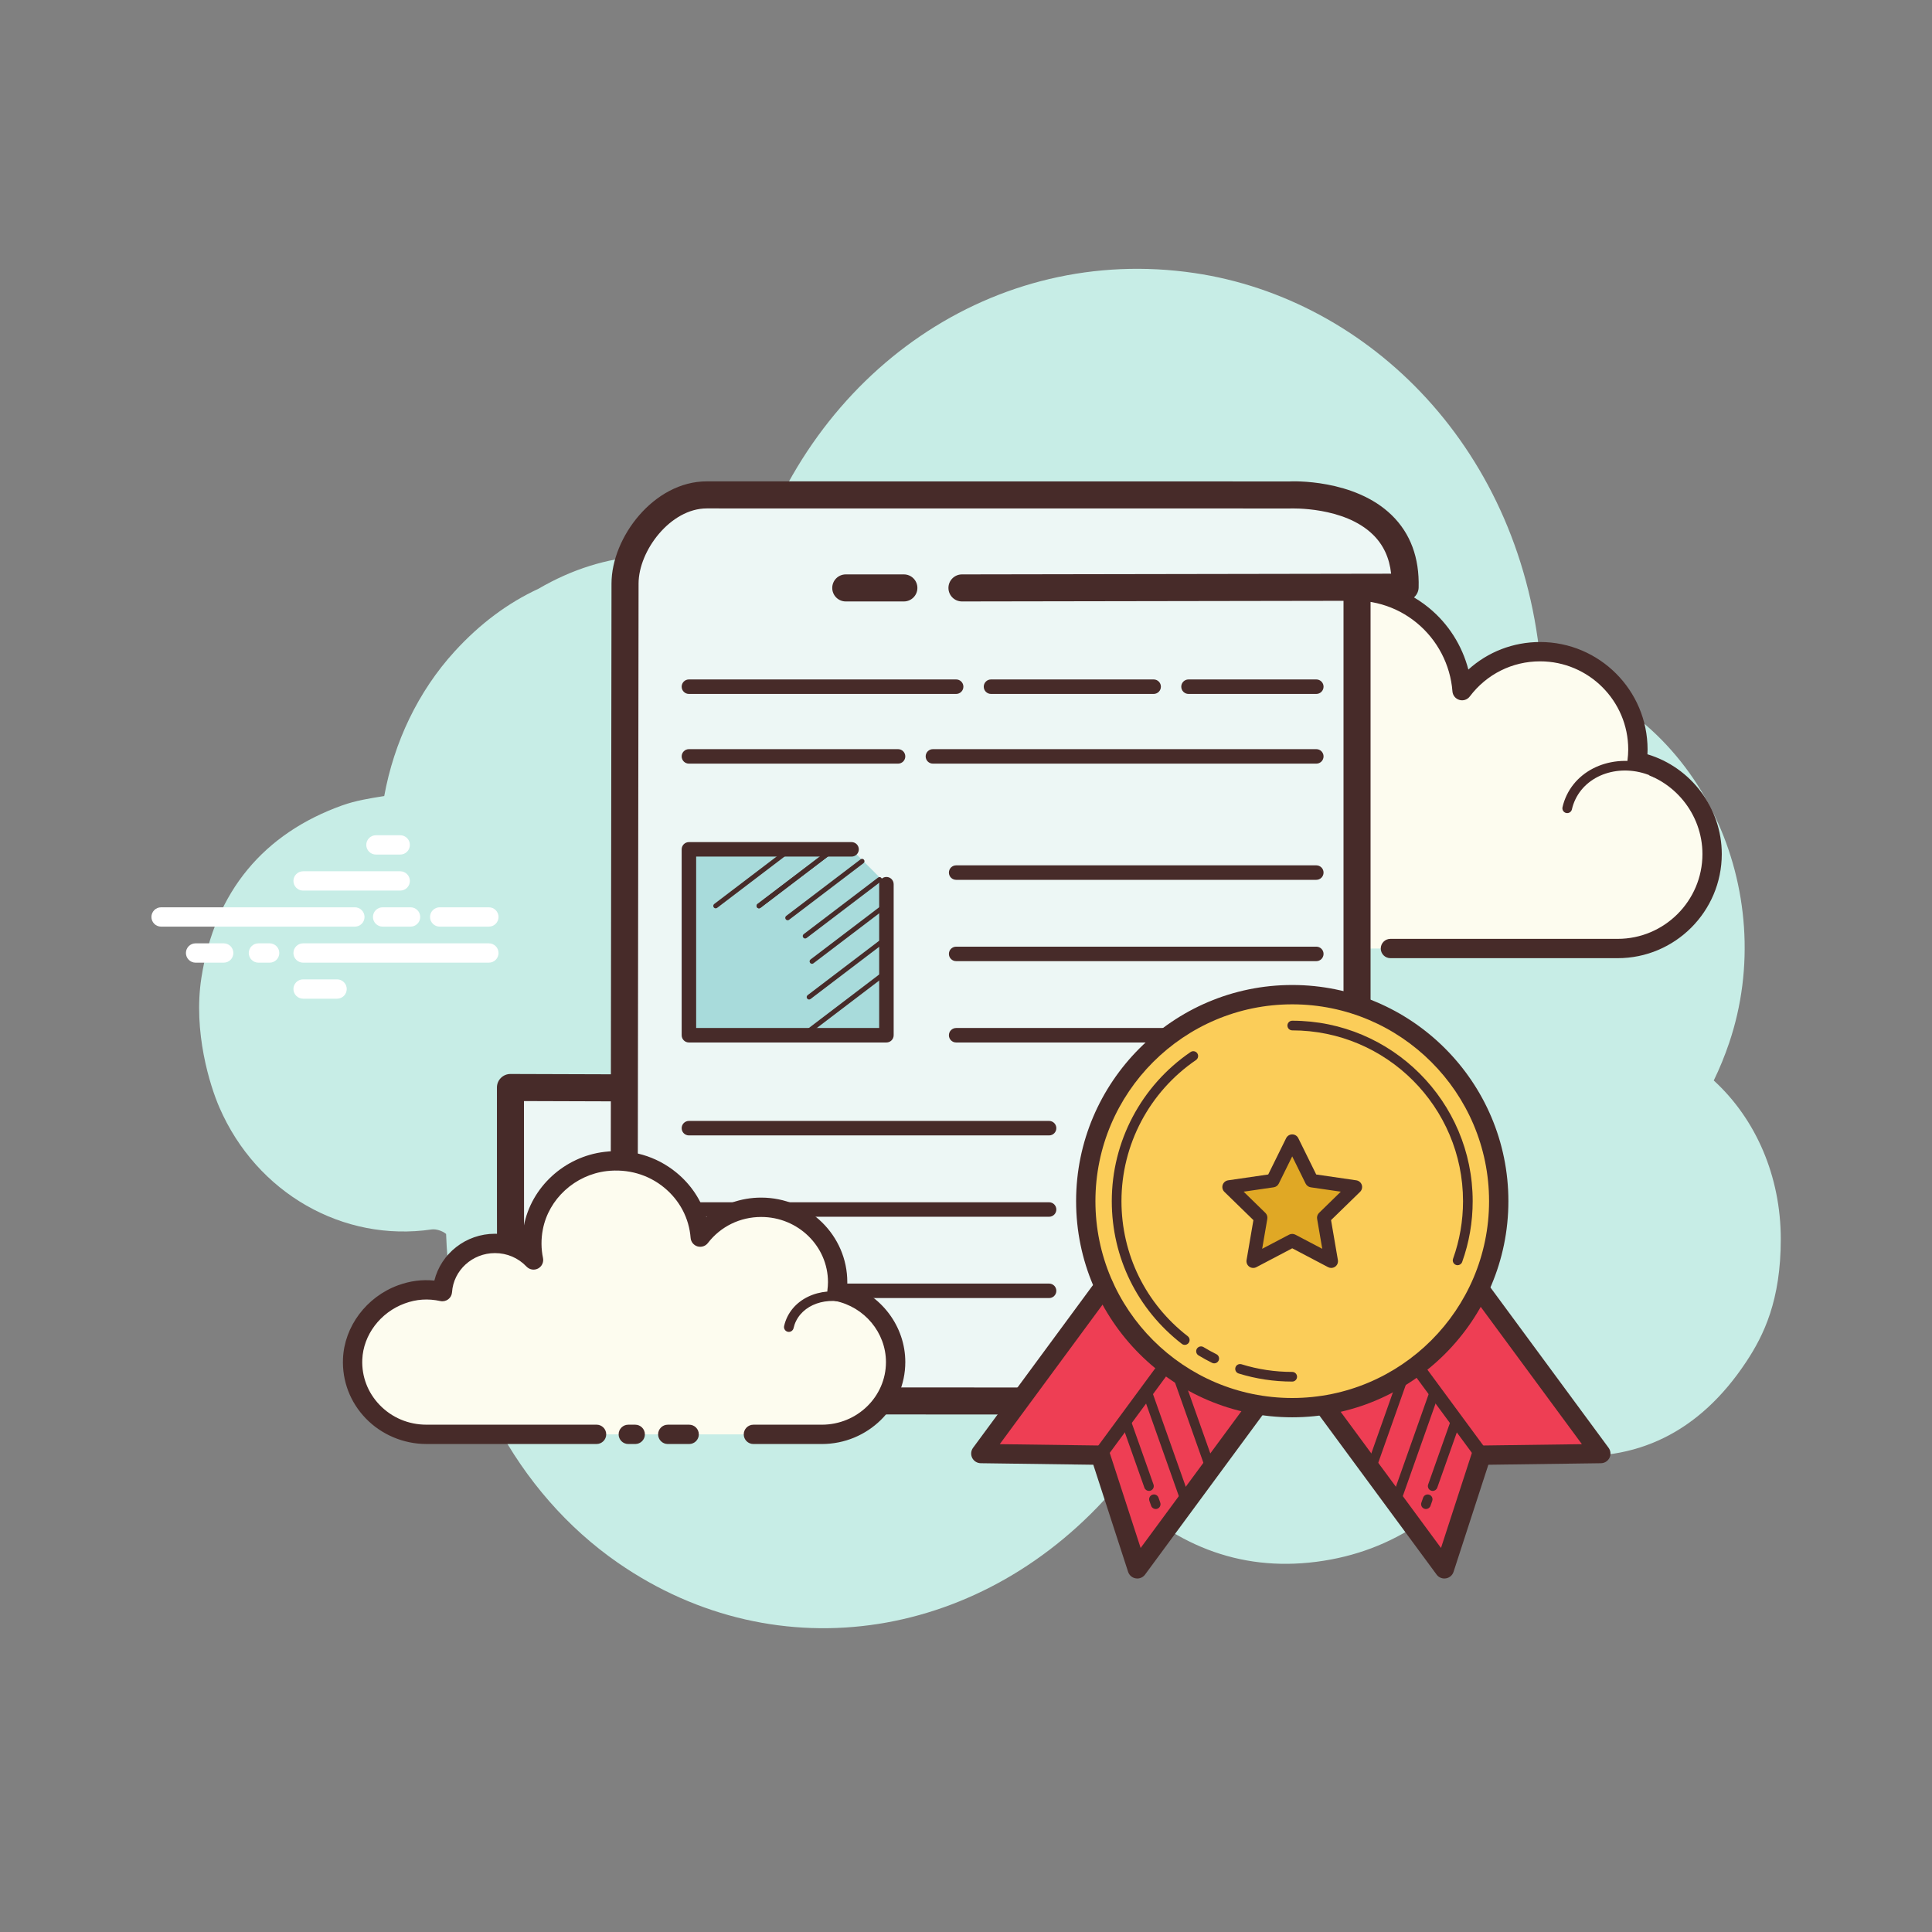 <?xml version="1.0" encoding="utf-8"?>
<!-- Generator: Adobe Illustrator 21.0.0, SVG Export Plug-In . SVG Version: 6.00 Build 0)  -->
<svg xmlns="http://www.w3.org/2000/svg" xmlns:xlink="http://www.w3.org/1999/xlink" version="1.1" x="0px" y="0px" viewBox="0 0 100 100" style="enable-background:new 0 0 100 100;" xml:space="preserve" width="500px" height="500px">

<rect x="0" y="0" width="100" height="100" fill="#808080" stroke="none"/>

<g id="window_shop_promotionwindow_shop_bag">
	<g id="Tryb_izolacji_103_">
	</g>
	<g id="Layer_88_280_">
	</g>
	<g id="Layer_135">
	</g>
</g>
<g id="window_shop_promotionwindow_shop_cards">
	<g id="Tryb_izolacji_104_">
	</g>
	<g id="Layer_88_281_">
	</g>
</g>
<g id="window_shop_promotionwindow_shop_favorite">
	<g id="Tryb_izolacji_105_">
	</g>
	<g id="Layer_88_282_">
	</g>
</g>
<g id="window_shop_promotion">
	<g id="Tryb_izolacji_106_">
	</g>
	<g id="Layer_88_283_">
	</g>
</g>
<g id="window_login">
	<g id="Tryb_izolacji_107_">
	</g>
	<g id="Layer_88_284_">
	</g>
</g>
<g id="shopping_basket_star">
	<g id="Tryb_izolacji_108_">
	</g>
	<g id="Layer_88_285_">
	</g>
</g>
<g id="shopping_basket_full">
</g>
<g id="shopping_basket_succes">
</g>
<g id="shopping_basket_remove">
</g>
<g id="shopping_basket_add">
	<g id="Tryb_izolacji_112_">
	</g>
	<g id="Layer_88_289_">
	</g>
</g>
<g id="exchange_money_lightcoin">
	<g id="Tryb_izolacji_83_">
	</g>
	<g id="Layer_88_261_">
	</g>
</g>
<g id="exchange_money_ethereum">
	<g id="Tryb_izolacji_84_">
	</g>
	<g id="Layer_88_262_">
	</g>
</g>
<g id="exchange_money_euro_x5F_pound">
	<g id="Tryb_izolacji_85_">
	</g>
	<g id="Layer_88_263_">
	</g>
</g>
<g id="exchange_money_bitcoin">
	<g id="Tryb_izolacji_86_">
	</g>
	<g id="Layer_88_264_">
	</g>
</g>
<g id="exchange_money_rupee">
	<g id="Tryb_izolacji_87_">
	</g>
	<g id="Layer_88_265_">
	</g>
</g>
<g id="exchange_money_won">
	<g id="Tryb_izolacji_88_">
	</g>
	<g id="Layer_88_266_">
	</g>
</g>
<g id="exchange_money_taiwan">
	<g id="Tryb_izolacji_89_">
	</g>
	<g id="Layer_88_267_">
	</g>
</g>
<g id="exchange_money_yuan">
	<g id="Tryb_izolacji_90_">
	</g>
	<g id="Layer_88_268_">
	</g>
</g>
<g id="exchange_mony_pound_x0A_">
	<g id="Tryb_izolacji_91_">
	</g>
	<g id="Layer_88_269_">
	</g>
</g>
<g id="exchange_dolar_euro">
	<g id="Tryb_izolacji_92_">
	</g>
	<g id="Layer_88_270_">
	</g>
</g>
<g id="money_lightcoin">
	<g id="Layer_88">
	</g>
</g>
<g id="money_ethereum">
	<g id="Tryb_izolacji_1_">
	</g>
</g>
<g id="money_bitcoin">
	<g id="Layer_88_153_">
	</g>
</g>
<g id="money_rupee">
	<g id="Layer_88_154_">
	</g>
</g>
<g id="money_won">
	<g id="Layer_88_155_">
	</g>
</g>
<g id="money_dollar">
	<g id="Layer_88_156_">
	</g>
</g>
<g id="money_taiwan">
	<g id="Layer_88_157_">
	</g>
</g>
<g id="money_yuan">
	<g id="Layer_88_158_">
	</g>
</g>
<g id="mony_pound_x0A_">
	<g id="Layer_88_159_">
	</g>
</g>
<g id="mony_euro">
	<g id="Layer_88_160_">
	</g>
</g>
<g id="document_security">
</g>
<g id="document_finance">
</g>
<g id="document_geography">
</g>
<g id="document_travel">
</g>
<g id="document_romance">
</g>
<g id="document_art">
	<g id="Tryb_izolacji">
	</g>
</g>
<g id="document_law">
</g>
<g id="document_winner">
	<g id="winer">
		<g>
			<path d="M88.704,55.926c0.3-0.616,0.566-1.264,0.796-1.943c2.633-7.77-1.349-17.078-9.733-19.325     C78.86,23.275,70.86,15.466,61.826,14.133c-10.341-1.525-19.814,5.044-22.966,15.485c-3.799-1.346-7.501-1.182-10.99,0.857     c-1.583,0.732-3.031,1.812-4.33,3.233c-1.907,2.086-3.147,4.719-3.652,7.495c-0.748,0.118-1.483,0.236-2.176,0.484     c-4.04,1.449-6.589,4.431-7.288,8.923c-0.435,2.797,0.443,5.587,0.933,6.714c1.935,4.455,6.422,6.98,10.981,6.312     c0.227-0.033,0.557,0.069,0.752,0.233c0.241,7.12,3.698,13.417,8.884,17.014c8.321,5.772,19.027,3.994,25.781-3.921     c2.894,2.96,6.338,4.398,10.384,3.876c4.023-0.519,7.147-2.739,9.426-6.349c1.053,0.283,2.051,0.691,3.083,0.804     c4.042,0.442,7.324-1.165,9.732-4.8c0.922-1.391,1.793-3.194,1.793-6.354C92.174,60.883,90.881,57.916,88.704,55.926z" style="fill:#C7EDE6;"/>
			<g>
				<g>
					<path d="M71.968,49.096c0,0,11.691,0,11.762,0c2.7,0,4.888-2.189,4.888-4.889c0-2.355-1.666-4.321-3.884-4.784       c0.026-0.206,0.043-0.415,0.043-0.628c0-2.796-2.267-5.063-5.063-5.063c-1.651,0-3.113,0.794-4.037,2.017       c-0.236-3.113-3.017-5.514-6.27-5.116c-2.379,0.291-4.346,2.13-4.784,4.486c-0.14,0.756-0.126,1.489,0.014,2.177       c-0.638-0.687-1.546-1.119-2.557-1.119c-1.85,0-3.361,1.441-3.48,3.261c-0.84-0.186-1.754-0.174-2.717,0.188       c-1.84,0.691-3.15,2.423-3.227,4.387c-0.109,2.789,2.12,5.085,4.885,5.085c0.21,0,0.948,0,1.118,0h10.151" style="fill:#FDFCEF;"/>
					<path d="M83.73,49.595H71.968c-0.276,0-0.5-0.224-0.5-0.5s0.224-0.5,0.5-0.5H83.73       c2.419,0,4.388-1.969,4.388-4.389c0-2.066-1.466-3.872-3.486-4.295c-0.255-0.053-0.426-0.293-0.394-0.552       c0.023-0.186,0.039-0.374,0.039-0.565c0-2.517-2.047-4.563-4.563-4.563c-1.439,0-2.765,0.663-3.638,1.818       c-0.125,0.166-0.34,0.238-0.54,0.178c-0.2-0.059-0.342-0.234-0.358-0.441c-0.105-1.377-0.779-2.671-1.851-3.549       c-1.082-0.888-2.453-1.28-3.86-1.109c-2.166,0.266-3.956,1.943-4.353,4.081c-0.124,0.669-0.12,1.337,0.012,1.986       c0.045,0.22-0.062,0.441-0.261,0.544c-0.198,0.104-0.442,0.06-0.595-0.104c-0.575-0.618-1.353-0.959-2.19-0.959       c-1.569,0-2.878,1.228-2.981,2.794c-0.01,0.146-0.083,0.28-0.199,0.368c-0.117,0.087-0.266,0.119-0.408,0.088       c-0.84-0.188-1.636-0.132-2.433,0.167c-1.669,0.627-2.836,2.209-2.903,3.938c-0.047,1.207,0.387,2.35,1.222,3.218       c0.835,0.868,1.959,1.347,3.164,1.347h11.269c0.276,0,0.5,0.224,0.5,0.5s-0.224,0.5-0.5,0.5H57.542       c-1.479,0-2.859-0.587-3.884-1.654c-1.025-1.065-1.558-2.468-1.5-3.949c0.083-2.126,1.51-4.069,3.551-4.835       c0.801-0.302,1.628-0.4,2.468-0.3c0.377-1.822,1.997-3.182,3.905-3.182c0.684,0,1.354,0.18,1.944,0.51       c0-0.385,0.035-0.771,0.107-1.158c0.476-2.562,2.62-4.574,5.215-4.892c1.678-0.206,3.32,0.266,4.615,1.328       c1.004,0.822,1.716,1.95,2.039,3.193c1.012-0.916,2.319-1.426,3.713-1.426c3.067,0,5.563,2.496,5.563,5.563       c0,0.083-0.002,0.166-0.007,0.248c2.254,0.674,3.848,2.777,3.848,5.164C89.118,47.178,86.701,49.595,83.73,49.595z" style="fill:#472B29;"/>
				</g>
				<g>
					<path d="M69.135,38.327c-1.808-0.119-3.365,1.13-3.476,2.789c-0.014,0.206-0.005,0.409,0.025,0.606       c-0.349-0.394-0.865-0.661-1.458-0.7c-1.085-0.071-2.022,0.645-2.158,1.62c-0.197-0.054-0.403-0.09-0.616-0.104       c-1.582-0.104-2.944,0.989-3.042,2.441" style="fill:#FDFCEF;"/>
					<path d="M58.411,45.228c-0.006,0-0.012,0-0.017-0.001c-0.138-0.009-0.242-0.128-0.233-0.266       c0.106-1.588,1.577-2.816,3.308-2.673c0.135,0.008,0.272,0.025,0.408,0.052c0.273-0.968,1.25-1.651,2.366-1.567       c0.425,0.027,0.823,0.16,1.163,0.382c0.001-0.019,0.002-0.037,0.003-0.057c0.121-1.793,1.792-3.159,3.742-3.021       c0.138,0.009,0.242,0.128,0.233,0.266c-0.009,0.138-0.126,0.253-0.266,0.232c-1.653-0.105-3.108,1.037-3.21,2.557       c-0.013,0.185-0.005,0.37,0.023,0.552c0.017,0.109-0.041,0.217-0.141,0.265c-0.099,0.047-0.219,0.022-0.293-0.061       c-0.318-0.359-0.788-0.584-1.288-0.617c-0.933-0.043-1.775,0.556-1.894,1.404c-0.01,0.071-0.05,0.135-0.11,0.175       c-0.061,0.04-0.133,0.051-0.204,0.032c-0.188-0.051-0.378-0.083-0.566-0.096c-1.443-0.088-2.688,0.896-2.776,2.208       C58.651,45.127,58.541,45.228,58.411,45.228z" style="fill:#472B29;"/>
				</g>
				<g>
					<path d="M85.709,39.995c-1.699-0.801-3.664-0.234-4.389,1.267c-0.09,0.186-0.157,0.379-0.201,0.574" style="fill:#FDFCEF;"/>
					<path d="M81.119,42.086c-0.018,0-0.037-0.002-0.056-0.006c-0.134-0.031-0.219-0.165-0.188-0.3       c0.049-0.215,0.123-0.426,0.219-0.626c0.784-1.622,2.903-2.242,4.721-1.385c0.125,0.06,0.179,0.208,0.12,0.333       c-0.059,0.126-0.21,0.177-0.333,0.12c-1.574-0.742-3.394-0.227-4.058,1.148c-0.08,0.167-0.142,0.342-0.182,0.521       C81.337,42.007,81.234,42.086,81.119,42.086z" style="fill:#472B29;"/>
				</g>
			</g>
			<g>
				<g>
					<path d="M18.369,47.962H8.338c-0.276,0-0.5-0.224-0.5-0.5s0.224-0.5,0.5-0.5h10.03c0.276,0,0.5,0.224,0.5,0.5       S18.645,47.962,18.369,47.962z" style="fill:#FFFFFF;"/>
					<path d="M21.25,47.962h-1.446c-0.276,0-0.5-0.224-0.5-0.5s0.224-0.5,0.5-0.5h1.446c0.276,0,0.5,0.224,0.5,0.5       S21.526,47.962,21.25,47.962z" style="fill:#FFFFFF;"/>
					<path d="M25.304,47.962h-2.546c-0.276,0-0.5-0.224-0.5-0.5s0.224-0.5,0.5-0.5h2.546c0.276,0,0.5,0.224,0.5,0.5       S25.58,47.962,25.304,47.962z" style="fill:#FFFFFF;"/>
				</g>
				<g>
					<path d="M25.304,49.827h-9.616c-0.276,0-0.5-0.224-0.5-0.5s0.224-0.5,0.5-0.5h9.616c0.276,0,0.5,0.224,0.5,0.5       S25.58,49.827,25.304,49.827z" style="fill:#FFFFFF;"/>
					<path d="M13.956,49.827h-0.58c-0.276,0-0.5-0.224-0.5-0.5s0.224-0.5,0.5-0.5h0.58c0.276,0,0.5,0.224,0.5,0.5       S14.233,49.827,13.956,49.827z" style="fill:#FFFFFF;"/>
					<path d="M11.579,49.827h-1.456c-0.276,0-0.5-0.224-0.5-0.5s0.224-0.5,0.5-0.5h1.456c0.276,0,0.5,0.224,0.5,0.5       S11.856,49.827,11.579,49.827z" style="fill:#FFFFFF;"/>
				</g>
				<path d="M20.715,46.097h-5.027c-0.276,0-0.5-0.224-0.5-0.5s0.224-0.5,0.5-0.5h5.027c0.276,0,0.5,0.224,0.5,0.5      S20.992,46.097,20.715,46.097z" style="fill:#FFFFFF;"/>
				<path d="M20.715,44.232h-1.257c-0.276,0-0.5-0.224-0.5-0.5s0.224-0.5,0.5-0.5h1.257c0.276,0,0.5,0.224,0.5,0.5      S20.992,44.232,20.715,44.232z" style="fill:#FFFFFF;"/>
				<path d="M17.447,51.692h-1.759c-0.276,0-0.5-0.224-0.5-0.5s0.224-0.5,0.5-0.5h1.759c0.276,0,0.5,0.224,0.5,0.5      S17.723,51.692,17.447,51.692z" style="fill:#FFFFFF;"/>
			</g>
			<g>
				<g>
					<g>
						<g>
							<path d="M69.635,30.431l2.491-0.038c0.142-5.083-5.983-4.773-5.983-4.773l-30.167-0.004         c-2.314,0-4.227,2.526-4.227,4.593v26.08l-5.998-0.017c-0.005,0.217,0.003,12.478,0.022,12.673         c0.392,4.033,5.651,3.582,5.651,3.582l35.105,0.025c1.892,0.176,3.107-2.082,3.107-3.336S69.635,30.431,69.635,30.431" style="fill:#EDF7F5;"/>
						</g>
					</g>
				</g>
				<g>
					<g>
						<g>
							<path d="M31.242,70.84c-0.387,0-0.7-0.313-0.7-0.7s0.313-0.7,0.7-0.7c0.127,0,0.161-0.036,0.182-0.058         c0.126-0.137,0.26-0.524,0.18-1.6l0.047-37.574c0-2.396,2.198-5.293,4.928-5.293l30.167,0.004         c0.101-0.009,3.353-0.146,5.294,1.75c0.964,0.942,1.431,2.202,1.388,3.743c-0.011,0.378-0.32,0.68-0.699,0.681l-22.937,0.038         c0,0,0,0-0.001,0c-0.386,0-0.699-0.312-0.7-0.699c0-0.387,0.312-0.7,0.699-0.701l22.214-0.037         c-0.089-0.825-0.399-1.49-0.939-2.02c-1.498-1.47-4.255-1.355-4.285-1.355l-30.201-0.003c-1.867,0-3.527,2.177-3.527,3.894         l-0.049,37.522c0.068,0.892,0.058,1.945-0.552,2.603C32.142,70.666,31.725,70.84,31.242,70.84z" style="fill:#472B29;"/>
							<path d="M67.343,73.237c-0.09,0-0.181-0.005-0.272-0.013l-34.988-0.022c-1.997,0.166-5.975-0.479-6.338-4.205         c-0.026-0.271-0.027-12.621-0.024-12.723c0.008-0.381,0.319-0.685,0.7-0.685c0,0,0.001,0,0.001,0l5.331,0.017         c0.387,0.001,0.699,0.315,0.698,0.702c-0.001,0.386-0.314,0.698-0.7,0.698c0,0-0.001,0-0.002,0l-4.628-0.015         c0,2.569,0.004,11.489,0.021,11.898c0.318,3.251,4.699,2.931,4.885,2.914l35.111,0.022c0.526,0.048,0.963-0.12,1.368-0.489         c0.647-0.59,1.034-1.551,1.034-2.139V30.431c0-0.387,0.313-0.7,0.7-0.7s0.7,0.313,0.7,0.7v38.768         c0,1.068-0.613,2.373-1.491,3.174C68.823,72.941,68.1,73.237,67.343,73.237z" style="fill:#472B29;"/>
							<path d="M46.784,31.131h-3.007c-0.387,0-0.7-0.313-0.7-0.7s0.313-0.7,0.7-0.7h3.007c0.387,0,0.7,0.313,0.7,0.7         S47.17,31.131,46.784,31.131z" style="fill:#472B29;"/>
						</g>
					</g>
					<g>
						<g>
							<path d="M46.483,39.526H35.658c-0.207,0-0.375-0.168-0.375-0.375s0.168-0.375,0.375-0.375h10.825         c0.207,0,0.375,0.168,0.375,0.375S46.69,39.526,46.483,39.526z" style="fill:#472B29;"/>
							<path d="M68.132,39.526H48.287c-0.207,0-0.375-0.168-0.375-0.375s0.168-0.375,0.375-0.375h19.845         c0.207,0,0.375,0.168,0.375,0.375S68.339,39.526,68.132,39.526z" style="fill:#472B29;"/>
						</g>
						<path d="M68.132,45.54H49.49c-0.207,0-0.375-0.168-0.375-0.375s0.168-0.375,0.375-0.375h18.642        c0.207,0,0.375,0.168,0.375,0.375S68.339,45.54,68.132,45.54z" style="fill:#472B29;"/>
						<path d="M68.132,49.749H49.49c-0.207,0-0.375-0.168-0.375-0.375s0.168-0.375,0.375-0.375h18.642        c0.207,0,0.375,0.168,0.375,0.375S68.339,49.749,68.132,49.749z" style="fill:#472B29;"/>
						<g>
							<polyline points="45.881,45.766 45.881,53.583 35.658,53.583 35.658,43.962 44.077,43.962        " style="fill:#A8DBDB;"/>
							<path d="M45.881,53.959H35.658c-0.207,0-0.375-0.168-0.375-0.375v-9.622c0-0.207,0.168-0.375,0.375-0.375h8.419         c0.207,0,0.375,0.168,0.375,0.375s-0.168,0.375-0.375,0.375h-8.044v8.872h9.473v-7.443c0-0.207,0.168-0.375,0.375-0.375         s0.375,0.168,0.375,0.375v7.818C46.256,53.791,46.088,53.959,45.881,53.959z" style="fill:#472B29;"/>
						</g>
						<path d="M68.132,53.959H49.49c-0.207,0-0.375-0.168-0.375-0.375s0.168-0.375,0.375-0.375h18.642        c0.207,0,0.375,0.168,0.375,0.375S68.339,53.959,68.132,53.959z" style="fill:#472B29;"/>
						<g>
							<path d="M59.713,35.918h-8.419c-0.207,0-0.375-0.168-0.375-0.375s0.168-0.375,0.375-0.375h8.419         c0.207,0,0.375,0.168,0.375,0.375S59.92,35.918,59.713,35.918z" style="fill:#472B29;"/>
							<path d="M68.132,35.918h-6.615c-0.207,0-0.375-0.168-0.375-0.375s0.168-0.375,0.375-0.375h6.615         c0.207,0,0.375,0.168,0.375,0.375S68.339,35.918,68.132,35.918z" style="fill:#472B29;"/>
							<path d="M49.49,35.918H35.658c-0.207,0-0.375-0.168-0.375-0.375s0.168-0.375,0.375-0.375H49.49         c0.207,0,0.375,0.168,0.375,0.375S49.697,35.918,49.49,35.918z" style="fill:#472B29;"/>
						</g>
						<path d="M54.301,67.188H35.658c-0.207,0-0.375-0.168-0.375-0.375s0.168-0.375,0.375-0.375h18.643        c0.207,0,0.375,0.168,0.375,0.375S54.508,67.188,54.301,67.188z" style="fill:#472B29;"/>
						<path d="M54.301,62.979H35.658c-0.207,0-0.375-0.168-0.375-0.375s0.168-0.375,0.375-0.375h18.643        c0.207,0,0.375,0.168,0.375,0.375S54.508,62.979,54.301,62.979z" style="fill:#472B29;"/>
						<g>
							<polyline points="57.307,66.814 57.307,58.394 67.531,58.394 67.531,68.016 59.713,68.016        " style="fill:#A8DBDB;"/>
							<path d="M67.531,68.391h-7.818c-0.207,0-0.375-0.168-0.375-0.375s0.168-0.375,0.375-0.375h7.443v-8.872h-9.473         v8.044c0,0.207-0.168,0.375-0.375,0.375s-0.375-0.168-0.375-0.375v-8.419c0-0.207,0.168-0.375,0.375-0.375h10.223         c0.207,0,0.375,0.168,0.375,0.375v9.622C67.906,68.223,67.738,68.391,67.531,68.391z" style="fill:#472B29;"/>
						</g>
						<path d="M54.301,58.769H35.658c-0.207,0-0.375-0.168-0.375-0.375s0.168-0.375,0.375-0.375h18.643        c0.207,0,0.375,0.168,0.375,0.375S54.508,58.769,54.301,58.769z" style="fill:#472B29;"/>
					</g>
				</g>
				<path d="M39.285,47.015c-0.038,0-0.075-0.017-0.1-0.05c-0.042-0.055-0.031-0.133,0.024-0.175l3.851-2.929      c0.055-0.04,0.133-0.032,0.175,0.024c0.042,0.055,0.031,0.133-0.024,0.175L39.36,46.99      C39.338,47.006,39.311,47.015,39.285,47.015z" style="fill:#472B29;"/>
				<path d="M39.285,47.015c-0.038,0-0.075-0.017-0.1-0.05c-0.042-0.055-0.031-0.133,0.024-0.175l3.851-2.929      c0.055-0.04,0.133-0.032,0.175,0.024c0.042,0.055,0.031,0.133-0.024,0.175L39.36,46.99      C39.338,47.006,39.311,47.015,39.285,47.015z" style="fill:#472B29;"/>
				<path d="M41.675,48.576c-0.038,0-0.075-0.017-0.1-0.05c-0.042-0.055-0.031-0.133,0.024-0.175l3.851-2.929      c0.054-0.04,0.133-0.031,0.175,0.024c0.042,0.055,0.031,0.133-0.024,0.175l-3.851,2.929      C41.728,48.567,41.702,48.576,41.675,48.576z" style="fill:#472B29;"/>
				<path d="M40.77,47.632c-0.038,0-0.075-0.017-0.1-0.05c-0.042-0.055-0.031-0.133,0.024-0.175l3.851-2.929      c0.055-0.04,0.133-0.032,0.175,0.024c0.042,0.055,0.031,0.133-0.024,0.175l-3.851,2.929      C40.823,47.624,40.796,47.632,40.77,47.632z" style="fill:#472B29;"/>
				<path d="M42.03,49.886c-0.038,0-0.075-0.017-0.1-0.05c-0.042-0.055-0.031-0.133,0.024-0.175l3.851-2.929      c0.055-0.041,0.133-0.032,0.175,0.024c0.042,0.055,0.031,0.133-0.024,0.175l-3.851,2.929      C42.083,49.878,42.057,49.886,42.03,49.886z" style="fill:#472B29;"/>
				<path d="M41.879,51.734c-0.038,0-0.075-0.017-0.1-0.05c-0.042-0.055-0.031-0.133,0.024-0.175l3.851-2.929      c0.055-0.041,0.133-0.032,0.175,0.024c0.042,0.055,0.031,0.133-0.024,0.175l-3.851,2.929      C41.932,51.725,41.905,51.734,41.879,51.734z" style="fill:#472B29;"/>
				<path d="M37.044,47.015c-0.038,0-0.075-0.017-0.1-0.05c-0.042-0.055-0.031-0.133,0.024-0.175l3.851-2.929      c0.055-0.04,0.133-0.032,0.175,0.024c0.042,0.055,0.031,0.133-0.024,0.175L37.12,46.99      C37.098,47.006,37.071,47.015,37.044,47.015z" style="fill:#472B29;"/>
				<path d="M41.932,53.442c-0.038,0-0.075-0.017-0.1-0.049c-0.042-0.056-0.031-0.134,0.024-0.176l3.851-2.93      c0.054-0.041,0.133-0.031,0.175,0.023c0.042,0.056,0.031,0.134-0.024,0.176l-3.851,2.93      C41.985,53.433,41.958,53.442,41.932,53.442z" style="fill:#472B29;"/>
				<path d="M58.858,62.988c-0.038,0-0.075-0.017-0.1-0.05c-0.042-0.055-0.031-0.133,0.024-0.175l5.701-4.335      c0.054-0.04,0.133-0.031,0.175,0.024c0.042,0.055,0.031,0.133-0.024,0.175l-5.701,4.335      C58.911,62.979,58.884,62.988,58.858,62.988z" style="fill:#472B29;"/>
				<path d="M63.098,63.142c-0.037,0-0.073-0.016-0.098-0.047c-0.043-0.054-0.034-0.133,0.02-0.176l4.282-3.415      c0.056-0.043,0.134-0.034,0.176,0.02c0.043,0.054,0.034,0.133-0.02,0.176l-4.282,3.415      C63.152,63.133,63.125,63.142,63.098,63.142z" style="fill:#472B29;"/>
				<path d="M60.704,63.331c-0.038,0-0.075-0.017-0.1-0.05c-0.042-0.055-0.031-0.133,0.024-0.175l6.024-4.582      c0.055-0.04,0.133-0.032,0.175,0.024c0.042,0.055,0.031,0.133-0.024,0.175l-6.024,4.582      C60.758,63.322,60.731,63.331,60.704,63.331z" style="fill:#472B29;"/>
				<path d="M63.453,64.453c-0.037,0-0.073-0.017-0.098-0.048c-0.042-0.054-0.034-0.132,0.021-0.175l4.078-3.229      c0.054-0.043,0.133-0.034,0.176,0.021c0.042,0.054,0.034,0.132-0.021,0.175l-4.078,3.229      C63.507,64.444,63.48,64.453,63.453,64.453z" style="fill:#472B29;"/>
				<path d="M63.301,66.3c-0.038,0-0.075-0.017-0.1-0.05c-0.042-0.055-0.031-0.133,0.024-0.175l4.229-3.217      c0.054-0.041,0.133-0.032,0.175,0.024c0.041,0.055,0.031,0.133-0.024,0.175l-4.229,3.217C63.354,66.292,63.328,66.3,63.301,66.3      z" style="fill:#472B29;"/>
				<path d="M57.525,62.298c-0.038,0-0.075-0.017-0.1-0.05c-0.042-0.055-0.031-0.133,0.024-0.175l4.793-3.646      c0.055-0.04,0.133-0.031,0.175,0.024c0.042,0.055,0.031,0.133-0.024,0.175L57.6,62.273      C57.578,62.29,57.551,62.298,57.525,62.298z" style="fill:#472B29;"/>
				<path d="M63.354,68.007c-0.038,0-0.075-0.017-0.1-0.05c-0.042-0.055-0.031-0.133,0.024-0.175l3.851-2.929      c0.055-0.04,0.133-0.032,0.175,0.024c0.042,0.055,0.031,0.133-0.024,0.175l-3.851,2.929      C63.407,67.999,63.38,68.007,63.354,68.007z" style="fill:#472B29;"/>
				<path d="M57.169,60.821c-0.038,0-0.075-0.017-0.1-0.05c-0.042-0.055-0.031-0.133,0.024-0.175l3.123-2.376      c0.055-0.04,0.133-0.031,0.175,0.023c0.042,0.056,0.031,0.134-0.024,0.176l-3.123,2.376      C57.223,60.812,57.196,60.821,57.169,60.821z" style="fill:#472B29;"/>
			</g>
			<g>
				<g>
					<g>
						<path d="M38.997,74.242c1.883,0,3.517,0,3.54,0c2.11,0,3.821-1.674,3.821-3.739c0-1.802-1.302-3.305-3.035-3.66        c0.02-0.158,0.034-0.317,0.034-0.48c0-2.139-1.772-3.873-3.957-3.873c-1.29,0-2.433,0.607-3.155,1.543        c-0.185-2.381-2.358-4.218-4.9-3.913c-1.859,0.223-3.397,1.629-3.739,3.431c-0.11,0.578-0.098,1.139,0.011,1.665        c-0.498-0.525-1.208-0.856-1.998-0.856c-1.446,0-2.627,1.102-2.72,2.494c-0.657-0.142-1.371-0.133-2.123,0.143        c-1.438,0.528-2.462,1.853-2.522,3.356c-0.085,2.133,1.657,3.889,3.818,3.889c0.164,0,0.741,0,0.874,0h7.934 M32.52,74.242        h0.36" style="fill:#FDFCEF;"/>
						<path d="M42.537,74.742h-3.541c-0.276,0-0.5-0.224-0.5-0.5s0.224-0.5,0.5-0.5h3.541        c1.831,0,3.32-1.453,3.32-3.239c0-1.524-1.108-2.857-2.635-3.169c-0.256-0.053-0.429-0.294-0.396-0.553        c0.018-0.138,0.03-0.276,0.03-0.418c0-1.86-1.551-3.373-3.457-3.373c-1.092,0-2.098,0.491-2.759,1.349        c-0.127,0.165-0.341,0.231-0.539,0.174c-0.198-0.06-0.339-0.234-0.355-0.44c-0.079-1.02-0.565-1.943-1.369-2.604        c-0.829-0.681-1.881-0.979-2.974-0.854c-1.646,0.197-3.005,1.442-3.307,3.029c-0.094,0.494-0.09,0.988,0.01,1.47        c0.045,0.219-0.06,0.441-0.258,0.545c-0.197,0.103-0.439,0.063-0.595-0.1c-0.428-0.451-1.009-0.699-1.635-0.699        c-1.169,0-2.145,0.891-2.221,2.027c-0.01,0.146-0.082,0.279-0.198,0.366c-0.116,0.087-0.266,0.121-0.407,0.089        c-0.638-0.138-1.24-0.098-1.845,0.125c-1.262,0.463-2.144,1.631-2.195,2.905c-0.035,0.875,0.283,1.708,0.895,2.345        c0.635,0.66,1.496,1.024,2.423,1.024h8.808c0.276,0,0.5,0.224,0.5,0.5s-0.224,0.5-0.5,0.5H22.07        c-1.185,0-2.331-0.485-3.145-1.332c-0.802-0.835-1.218-1.928-1.172-3.076c0.067-1.675,1.212-3.204,2.849-3.806        c0.611-0.225,1.239-0.31,1.88-0.244c0.344-1.396,1.629-2.424,3.136-2.424c0.493,0,0.977,0.113,1.414,0.322        c0.009-0.241,0.036-0.483,0.082-0.725c0.381-2.01,2.097-3.587,4.17-3.835c1.36-0.169,2.686,0.218,3.727,1.072        c0.747,0.614,1.277,1.409,1.546,2.302c0.791-0.648,1.785-1.007,2.842-1.007c2.458,0,4.457,1.962,4.457,4.373        c0,0.034,0,0.068-0.001,0.103c1.764,0.555,3.003,2.188,3.003,4.037C46.858,72.84,44.92,74.742,42.537,74.742z M32.879,74.742        H32.52c-0.276,0-0.5-0.224-0.5-0.5s0.224-0.5,0.5-0.5h0.359c0.276,0,0.5,0.224,0.5,0.5S33.156,74.742,32.879,74.742z" style="fill:#472B29;"/>
					</g>
					<path d="M40.83,68.939c-0.018,0-0.036-0.002-0.054-0.006c-0.135-0.03-0.22-0.164-0.19-0.299       c0.037-0.166,0.094-0.327,0.169-0.479c0.604-1.224,2.274-1.674,3.722-1.006c0.125,0.058,0.18,0.206,0.122,0.331       c-0.059,0.126-0.207,0.18-0.332,0.122c-1.201-0.556-2.578-0.208-3.063,0.774c-0.058,0.116-0.101,0.239-0.129,0.367       C41.048,68.86,40.945,68.939,40.83,68.939z" style="fill:#472B29;"/>
				</g>
				<g>
					<path d="M35.671,74.742h-1.107c-0.276,0-0.5-0.224-0.5-0.5s0.224-0.5,0.5-0.5h1.107c0.276,0,0.5,0.224,0.5,0.5       S35.947,74.742,35.671,74.742z" style="fill:#472B29;"/>
				</g>
			</g>
			<g>
				<g>
					<g>
						<polyline points="56.938,66.862 50.768,75.236 56.953,75.32 58.866,81.203 64.983,72.9       " style="fill:#EE3E54;"/>
						<path d="M58.866,81.703c-0.026,0-0.053-0.002-0.08-0.007c-0.185-0.029-0.337-0.16-0.396-0.339l-1.801-5.542        l-5.828-0.079c-0.188-0.003-0.357-0.109-0.441-0.277s-0.066-0.368,0.045-0.52l6.17-8.374c0.163-0.222,0.478-0.271,0.699-0.105        c0.223,0.164,0.27,0.477,0.106,0.699l-5.593,7.591l5.212,0.07c0.214,0.003,0.402,0.142,0.469,0.346l1.611,4.957l5.541-7.52        c0.163-0.222,0.478-0.271,0.699-0.105c0.223,0.164,0.27,0.477,0.106,0.699L59.268,81.5        C59.173,81.629,59.023,81.703,58.866,81.703z" style="fill:#472B29;"/>
					</g>
					<g>
						<line x1="56.953" y1="75.27" x2="60.313" y2="70.711" style="fill:#EE3E54;"/>
						<path d="M56.953,75.62c-0.072,0-0.145-0.021-0.207-0.067c-0.156-0.115-0.189-0.334-0.074-0.49l3.359-4.56        c0.114-0.155,0.333-0.188,0.489-0.074c0.156,0.115,0.189,0.334,0.074,0.49l-3.359,4.56        C57.167,75.571,57.06,75.62,56.953,75.62z" style="fill:#472B29;"/>
					</g>
					<g>
						<line x1="58.297" y1="73.607" x2="59.47" y2="76.92" style="fill:#EE3E54;"/>
						<path d="M59.47,77.17c-0.103,0-0.199-0.064-0.236-0.167l-1.172-3.312c-0.046-0.13,0.022-0.272,0.152-0.318        c0.129-0.046,0.272,0.022,0.319,0.152l1.172,3.312c0.046,0.13-0.022,0.272-0.152,0.318        C59.525,77.165,59.497,77.17,59.47,77.17z" style="fill:#472B29;"/>
					</g>
					<g>
						<line x1="59.359" y1="72.006" x2="61.339" y2="77.601" style="fill:#EE3E54;"/>
						<path d="M61.339,77.851c-0.103,0-0.199-0.064-0.236-0.167l-1.98-5.596c-0.046-0.13,0.022-0.272,0.152-0.318        c0.13-0.047,0.273,0.021,0.319,0.152l1.98,5.596c0.046,0.13-0.022,0.272-0.152,0.318        C61.394,77.846,61.367,77.851,61.339,77.851z" style="fill:#472B29;"/>
					</g>
					<g>
						<line x1="60.936" y1="71.146" x2="62.607" y2="75.866" style="fill:#EE3E54;"/>
						<path d="M62.607,76.116c-0.103,0-0.199-0.064-0.236-0.167l-1.671-4.72c-0.046-0.13,0.022-0.272,0.152-0.318        s0.272,0.022,0.319,0.152l1.671,4.72c0.046,0.13-0.022,0.272-0.152,0.318C62.663,76.111,62.635,76.116,62.607,76.116z" style="fill:#472B29;"/>
					</g>
					<g>
						<line x1="59.729" y1="77.602" x2="59.819" y2="77.857" style="fill:#EE3E54;"/>
						<path d="M59.819,78.107c-0.103,0-0.199-0.063-0.236-0.166l-0.09-0.255c-0.046-0.131,0.022-0.273,0.152-0.319        c0.13-0.047,0.273,0.021,0.319,0.151l0.09,0.255c0.046,0.131-0.022,0.273-0.152,0.319        C59.875,78.102,59.847,78.107,59.819,78.107z" style="fill:#472B29;"/>
					</g>
				</g>
				<g>
					<g>
						<polyline points="76.687,66.862 82.857,75.236 76.672,75.32 74.76,81.203 68.642,72.9       " style="fill:#EE3E54;"/>
						<path d="M74.76,81.703c-0.157,0-0.308-0.074-0.402-0.203l-6.118-8.303c-0.164-0.223-0.117-0.535,0.106-0.699        c0.221-0.166,0.535-0.116,0.699,0.105l5.541,7.52l1.611-4.957c0.066-0.204,0.255-0.343,0.469-0.346l5.213-0.07l-5.593-7.591        c-0.164-0.223-0.117-0.535,0.106-0.699c0.221-0.166,0.535-0.116,0.699,0.105l6.17,8.374c0.111,0.151,0.129,0.352,0.045,0.52        s-0.253,0.274-0.441,0.277l-5.828,0.079l-1.801,5.542c-0.058,0.179-0.211,0.31-0.396,0.339        C74.813,81.701,74.786,81.703,74.76,81.703z" style="fill:#472B29;"/>
					</g>
					<g>
						<line x1="76.672" y1="75.27" x2="73.396" y2="70.824" style="fill:#EE3E54;"/>
						<path d="M76.672,75.62c-0.107,0-0.214-0.049-0.282-0.142l-3.276-4.446c-0.115-0.156-0.082-0.375,0.074-0.49        c0.156-0.114,0.375-0.081,0.489,0.074l3.276,4.446c0.115,0.156,0.082,0.375-0.074,0.49        C76.817,75.598,76.744,75.62,76.672,75.62z" style="fill:#472B29;"/>
					</g>
					<g>
						<line x1="75.328" y1="73.607" x2="74.156" y2="76.92" style="fill:#EE3E54;"/>
						<path d="M74.156,77.17c-0.028,0-0.056-0.005-0.083-0.015c-0.13-0.046-0.198-0.188-0.152-0.318l1.172-3.312        c0.047-0.13,0.188-0.196,0.319-0.152c0.13,0.046,0.198,0.188,0.152,0.318l-1.172,3.312        C74.355,77.105,74.259,77.17,74.156,77.17z" style="fill:#472B29;"/>
					</g>
					<g>
						<line x1="74.267" y1="72.006" x2="72.286" y2="77.601" style="fill:#EE3E54;"/>
						<path d="M72.286,77.851c-0.028,0-0.056-0.005-0.083-0.015c-0.13-0.046-0.198-0.188-0.152-0.318l1.98-5.596        c0.046-0.13,0.189-0.197,0.319-0.152c0.13,0.046,0.198,0.188,0.152,0.318l-1.98,5.596        C72.486,77.787,72.39,77.851,72.286,77.851z" style="fill:#472B29;"/>
					</g>
					<g>
						<line x1="72.689" y1="71.146" x2="71.018" y2="75.866" style="fill:#EE3E54;"/>
						<path d="M71.018,76.116c-0.028,0-0.056-0.005-0.083-0.015c-0.13-0.046-0.198-0.188-0.152-0.318l1.67-4.72        c0.047-0.13,0.19-0.196,0.319-0.152c0.13,0.046,0.198,0.188,0.152,0.318l-1.67,4.72        C71.218,76.051,71.121,76.116,71.018,76.116z" style="fill:#472B29;"/>
					</g>
					<g>
						<line x1="73.896" y1="77.602" x2="73.806" y2="77.857" style="fill:#EE3E54;"/>
						<path d="M73.806,78.107c-0.028,0-0.056-0.005-0.083-0.015c-0.13-0.046-0.198-0.188-0.152-0.319l0.09-0.255        c0.047-0.13,0.19-0.195,0.319-0.151c0.13,0.046,0.198,0.188,0.152,0.319l-0.09,0.255        C74.005,78.043,73.909,78.107,73.806,78.107z" style="fill:#472B29;"/>
					</g>
				</g>
				<g>
					<circle cx="66.886" cy="62.171" r="10.688" style="fill:#FBCD59;"/>
					<path d="M66.886,73.359c-6.169,0-11.187-5.019-11.187-11.188s5.019-11.188,11.187-11.188       s11.188,5.019,11.188,11.188S73.055,73.359,66.886,73.359z M66.886,51.984c-5.617,0-10.187,4.57-10.187,10.188       s4.57,10.188,10.187,10.188s10.188-4.57,10.188-10.188S72.503,51.984,66.886,51.984z" style="fill:#472B29;"/>
				</g>
				<g>
					<path d="M75.445,65.487c-0.028,0-0.057-0.005-0.084-0.015c-0.13-0.047-0.197-0.189-0.151-0.319       c0.342-0.955,0.516-1.958,0.516-2.981c0-4.874-3.965-8.84-8.839-8.84c-0.138,0-0.25-0.112-0.25-0.25s0.112-0.25,0.25-0.25       c5.15,0,9.339,4.189,9.339,9.34c0,1.081-0.183,2.141-0.545,3.149C75.643,65.423,75.547,65.487,75.445,65.487z" style="fill:#472B29;"/>
					<path d="M61.323,69.61c-0.054,0-0.107-0.017-0.153-0.053c-2.303-1.784-3.624-4.476-3.624-7.386       c0-3.088,1.524-5.974,4.077-7.717c0.115-0.079,0.271-0.049,0.348,0.065c0.078,0.113,0.048,0.27-0.065,0.347       c-2.417,1.651-3.859,4.382-3.859,7.305c0,2.754,1.25,5.302,3.43,6.991c0.109,0.084,0.129,0.241,0.044,0.351       C61.472,69.577,61.398,69.61,61.323,69.61z" style="fill:#472B29;"/>
					<path d="M62.848,70.567c-0.038,0-0.076-0.009-0.111-0.026c-0.24-0.119-0.474-0.248-0.703-0.387       c-0.118-0.071-0.155-0.226-0.084-0.344c0.073-0.118,0.227-0.155,0.344-0.084c0.216,0.131,0.438,0.254,0.666,0.367       c0.124,0.062,0.174,0.211,0.113,0.335C63.029,70.516,62.94,70.567,62.848,70.567z" style="fill:#472B29;"/>
					<path d="M66.886,71.51c-0.946,0-1.879-0.141-2.774-0.418c-0.132-0.041-0.206-0.182-0.165-0.313       c0.041-0.133,0.177-0.202,0.313-0.165c0.847,0.264,1.73,0.396,2.625,0.396c0.138,0,0.25,0.112,0.25,0.25       S67.024,71.51,66.886,71.51z" style="fill:#472B29;"/>
				</g>
				<g>
					<polygon points="66.886,59.064 67.895,61.11 70.152,61.438 68.519,63.03 68.905,65.278 66.886,64.217        64.866,65.278 65.252,63.03 63.619,61.438 65.876,61.11      " style="fill:#E0A825;"/>
					<path d="M68.905,65.628c-0.056,0-0.112-0.013-0.163-0.04l-1.856-0.976l-1.856,0.976       c-0.119,0.063-0.262,0.051-0.369-0.026c-0.108-0.078-0.162-0.211-0.139-0.343l0.354-2.066l-1.502-1.463       c-0.096-0.094-0.13-0.232-0.089-0.359c0.042-0.126,0.151-0.219,0.283-0.238l2.075-0.302l0.928-1.881       c0.059-0.119,0.181-0.194,0.314-0.194l0,0c0.133,0,0.255,0.075,0.314,0.194l0.928,1.881l2.076,0.302       c0.132,0.02,0.241,0.112,0.283,0.238c0.041,0.127,0.007,0.266-0.089,0.359l-1.502,1.463l0.354,2.066       c0.023,0.132-0.031,0.265-0.139,0.343C69.049,65.605,68.977,65.628,68.905,65.628z M66.886,63.867       c0.056,0,0.112,0.013,0.163,0.04l1.391,0.731l-0.266-1.549c-0.02-0.114,0.018-0.229,0.101-0.311l1.125-1.097l-1.556-0.226       c-0.114-0.017-0.212-0.089-0.264-0.191l-0.695-1.41l-0.696,1.41c-0.051,0.103-0.149,0.175-0.264,0.191l-1.555,0.226       l1.125,1.097c0.083,0.081,0.12,0.196,0.101,0.311l-0.266,1.549l1.391-0.731C66.774,63.879,66.829,63.867,66.886,63.867z" style="fill:#472B29;"/>
				</g>
			</g>
		</g>
	</g>
</g>
<g id="document_calendar">
	<g id="calendar">
	</g>
</g>
<g id="travel_globe">
</g>
<g id="ABC-book_x0A_">
</g>
<g id="book_romance">
</g>
<g id="book_art">
</g>
<g id="book_travel">
</g>
<g id="book_math">
</g>
<g id="book_philosophy">
</g>
<g id="book_law">
</g>
<g id="passport_wallet">
</g>
<g id="passport_fly_ticket">
</g>
<g id="passport_id">
</g>
<g id="passport">
</g>
<g id="hotel_room_key">
	<g id="Layer_34">
	</g>
</g>
<g id="hotel_door">
</g>
<g id="dinner_hotel">
</g>
<g id="hotel_bed">
</g>
<g id="sun_umbrella">
</g>
<g id="hotel_door_hanger">
</g>
<g id="wayfinding">
</g>
<g id="hotel_bell">
</g>
<g id="towel">
</g>
<g id="hotel">
</g>
<g id="plate">
</g>
<g id="honey">
</g>
<g id="donut">
</g>
<g id="tea_1_">
</g>
<g id="milk">
</g>
<g id="barista">
</g>
<g id="coffee_cup">
</g>
<g id="tropical_drink">
</g>
<g id="coffee_mug">
</g>
<g id="juice_1_">
</g>
<g id="ice_cream_cone">
</g>
<g id="ice_cream">
</g>
<g id="children_ball">
</g>
<g id="pocketknife">
</g>
<g id="game_kayak">
</g>
<g id="game_soccer">
</g>
<g id="game_ping_pong">
</g>
<g id="game_football">
</g>
<g id="game_baseball">
</g>
<g id="game_golf">
</g>
<g id="game_pool">
</g>
<g id="game_bowling">
</g>
<g id="game_chess">
</g>
<g id="game_dart">
</g>
<g id="casino_cards_diamond">
</g>
<g id="casino_cards_club">
</g>
<g id="casino_cards_spades_x0A_">
</g>
<g id="casino_black_jack">
</g>
<g id="casino_domino">
</g>
<g id="casino_cards_heart">
</g>
<g id="casino_roulette">
</g>
<g id="casino_tokens">
</g>
<g id="casino">
</g>
<g id="cinema_ticket">
</g>
<g id="cinema">
</g>
<g id="law">
</g>
<g id="justice">
</g>
<g id="bank_coins">
</g>
<g id="store_front">
</g>
</svg>
